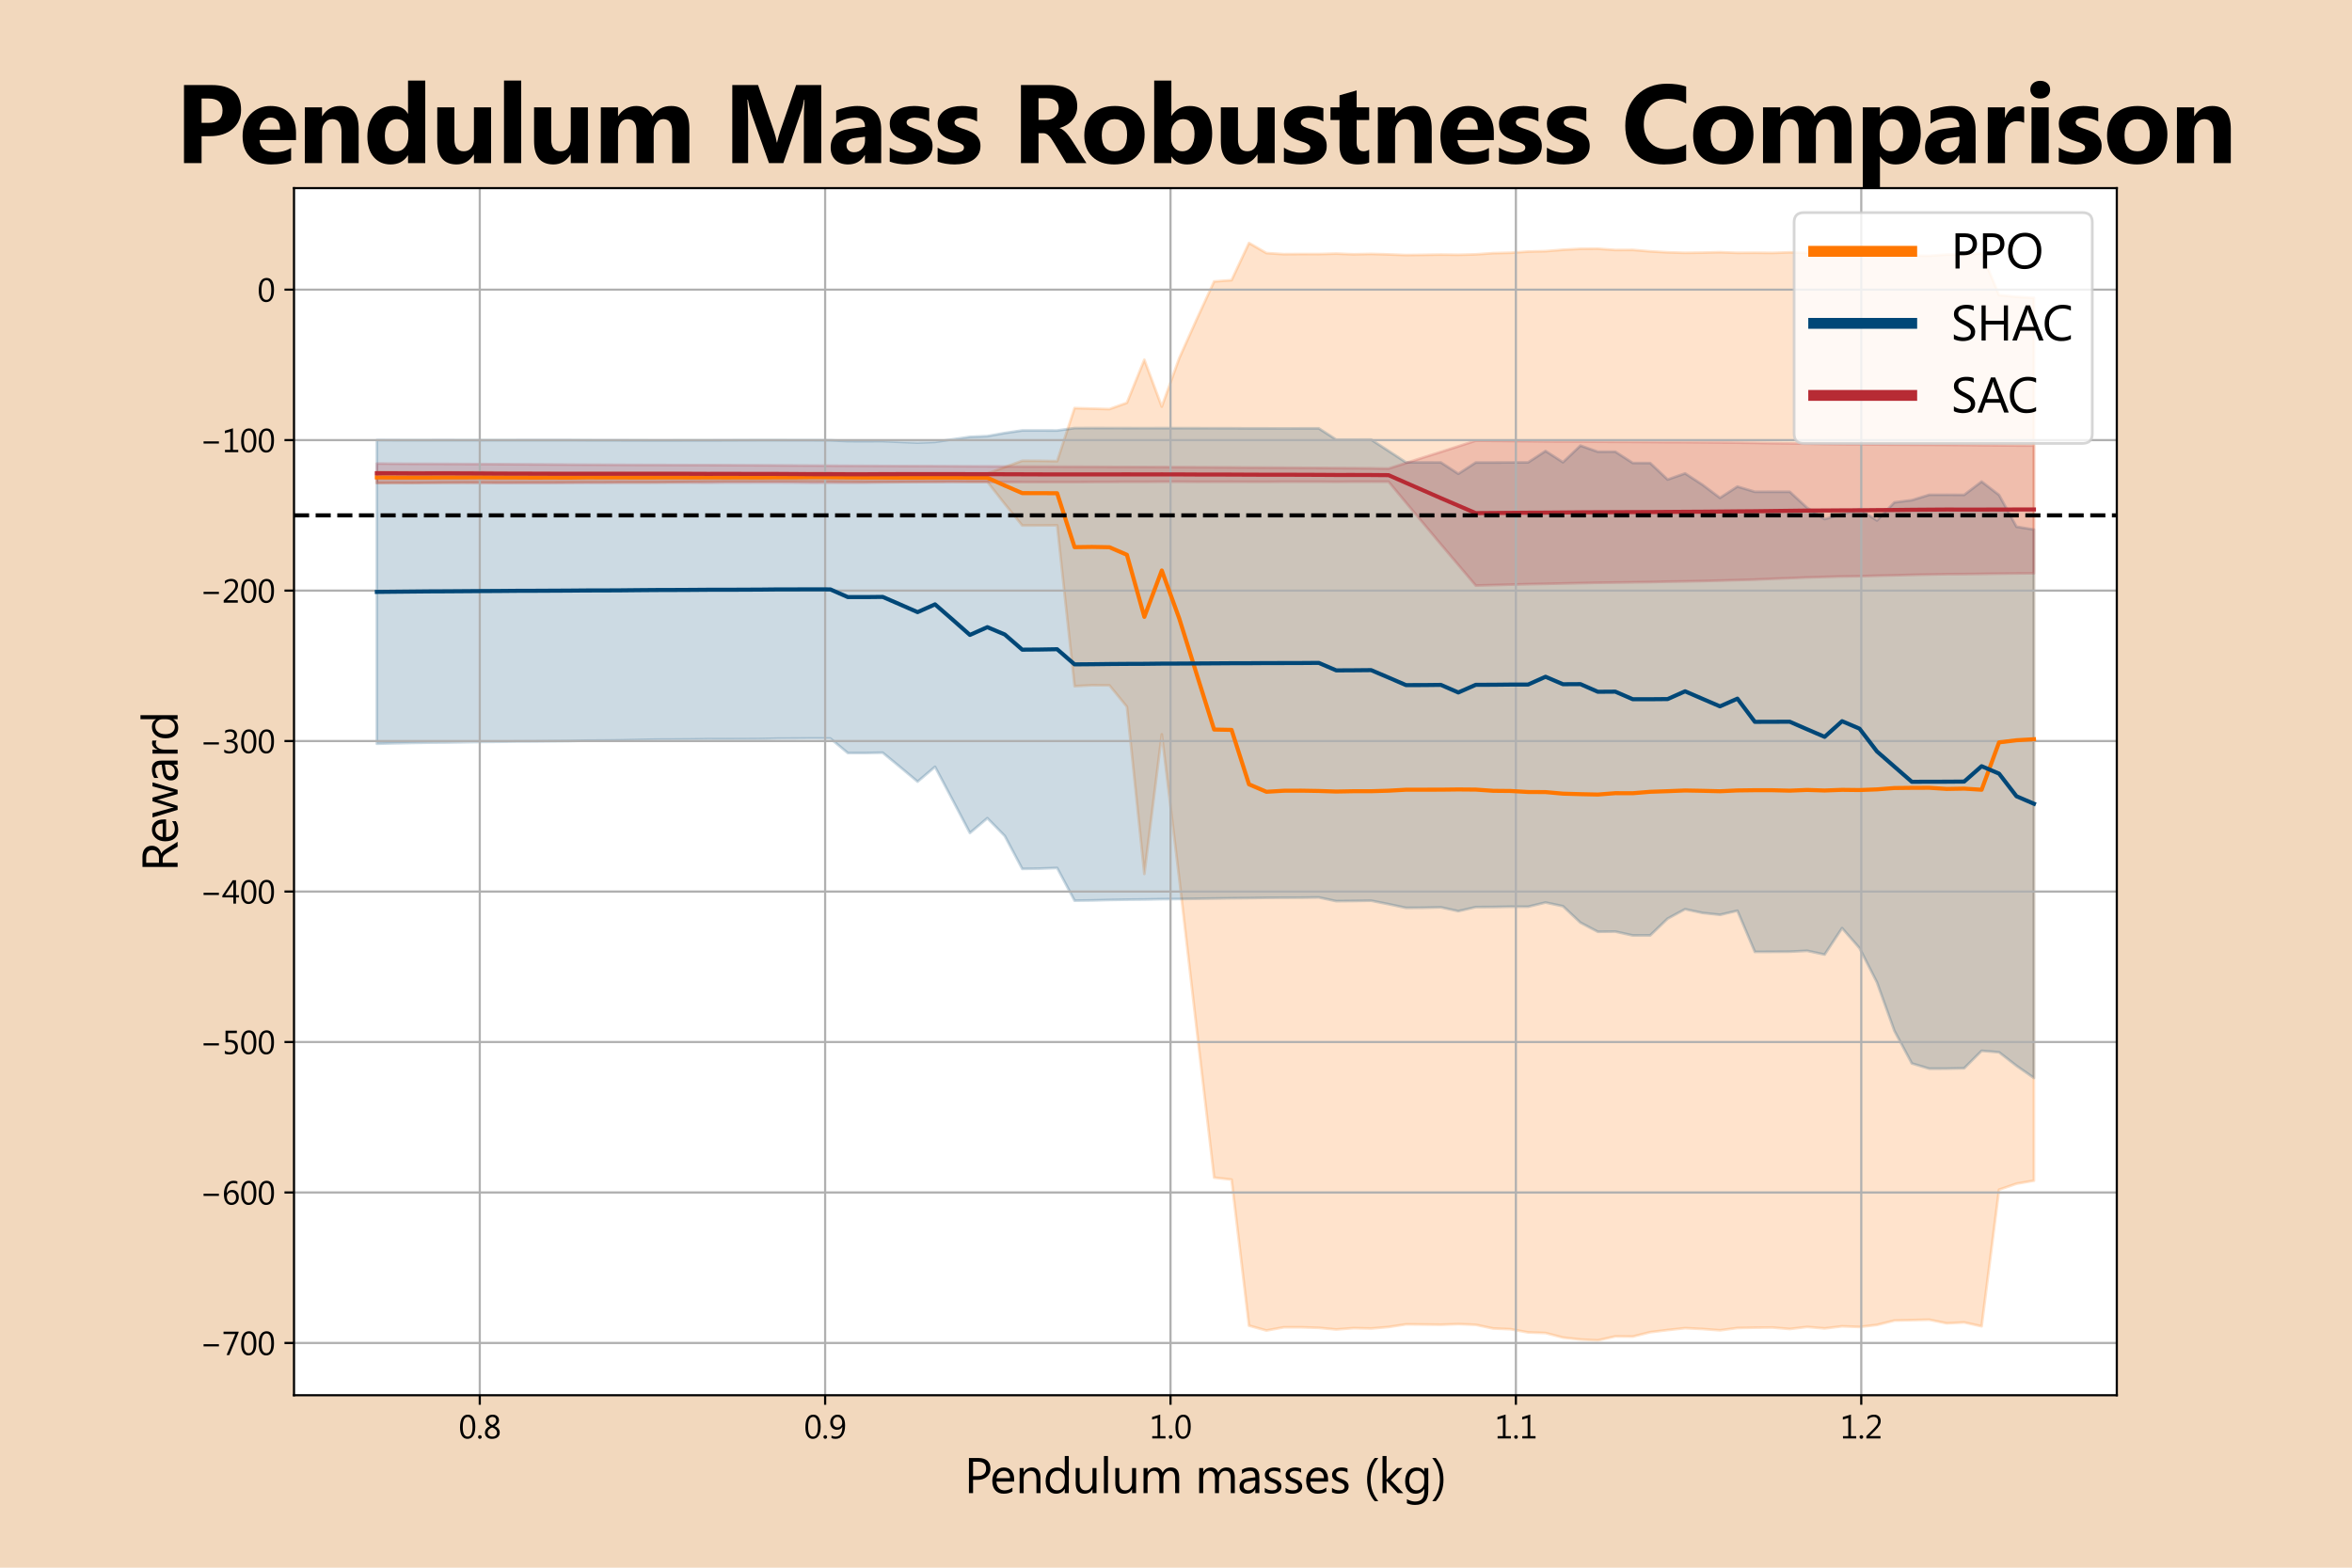 <?xml version="1.0" encoding="utf-8" standalone="no"?>
<!DOCTYPE svg PUBLIC "-//W3C//DTD SVG 1.1//EN"
  "http://www.w3.org/Graphics/SVG/1.1/DTD/svg11.dtd">
<svg xmlns:xlink="http://www.w3.org/1999/xlink" width="864pt" height="576pt" viewBox="0 0 864 576" xmlns="http://www.w3.org/2000/svg" version="1.1">
 <defs>
  <style type="text/css">*{stroke-linejoin: round; stroke-linecap: butt}</style>
 </defs>
 <g id="figure_1">
  <g id="patch_1">
   <path d="M 0 576 
L 864 576 
L 864 0 
L 0 0 
z
" style="fill: #f2d8bd"/>
  </g>
  <g id="axes_1">
   <g id="patch_2">
    <path d="M 108 512.64 
L 777.6 512.64 
L 777.6 69.12 
L 108 69.12 
z
" style="fill: #ffffff"/>
   </g>
   <g id="PolyCollection_1">
    <defs>
     <path id="md540265c59" d="M 138.436 -402.685 
L 138.436 -398.499 
L 144.844 -398.502 
L 151.252 -398.494 
L 157.659 -398.578 
L 164.067 -398.615 
L 170.475 -398.657 
L 176.882 -398.683 
L 183.29 -398.667 
L 189.698 -398.694 
L 196.105 -398.733 
L 202.513 -398.734 
L 208.921 -398.801 
L 215.328 -398.83 
L 221.736 -398.812 
L 228.144 -398.777 
L 234.551 -398.764 
L 240.959 -398.787 
L 247.367 -398.85 
L 253.774 -398.96 
L 260.182 -399.051 
L 266.589 -399.109 
L 272.997 -399.128 
L 279.405 -399.135 
L 285.812 -399.164 
L 292.22 -399.148 
L 298.628 -399.149 
L 305.035 -399.048 
L 311.443 -398.983 
L 317.851 -398.922 
L 324.258 -398.917 
L 330.666 -398.913 
L 337.074 -398.965 
L 343.481 -399.007 
L 349.889 -399.013 
L 356.297 -398.959 
L 362.704 -398.967 
L 369.112 -390.8 
L 375.52 -382.921 
L 381.927 -382.931 
L 388.335 -382.976 
L 394.743 -323.862 
L 401.15 -324.232 
L 407.558 -324.173 
L 413.966 -316.311 
L 420.373 -254.886 
L 426.781 -306.184 
L 433.189 -253.151 
L 439.596 -197.874 
L 446.004 -143.315 
L 452.411 -142.597 
L 458.819 -88.929 
L 465.227 -87.142 
L 471.634 -88.323 
L 478.042 -88.323 
L 484.45 -88.116 
L 490.857 -87.523 
L 497.265 -88.021 
L 503.673 -87.877 
L 510.08 -88.435 
L 516.488 -89.4 
L 522.896 -89.347 
L 529.303 -89.265 
L 535.711 -89.498 
L 542.119 -89.233 
L 548.526 -87.887 
L 554.934 -87.614 
L 561.342 -86.447 
L 567.749 -86.222 
L 574.157 -84.55 
L 580.565 -83.838 
L 586.972 -83.52 
L 593.38 -84.983 
L 599.788 -84.913 
L 606.195 -86.522 
L 612.603 -87.307 
L 619.011 -88.007 
L 625.418 -87.694 
L 631.826 -87.213 
L 638.233 -88.053 
L 644.641 -88.178 
L 651.049 -88.239 
L 657.456 -87.7 
L 663.864 -88.461 
L 670.272 -87.907 
L 676.679 -88.687 
L 683.087 -88.45 
L 689.495 -89.196 
L 695.902 -90.803 
L 702.31 -90.962 
L 708.718 -91.106 
L 715.125 -89.785 
L 721.533 -90.112 
L 727.941 -88.693 
L 734.348 -138.888 
L 740.756 -141.086 
L 747.164 -142.201 
L 747.164 -466.569 
L 747.164 -466.569 
L 740.756 -466.947 
L 734.348 -467.591 
L 727.941 -482.966 
L 721.533 -482.375 
L 715.125 -482.474 
L 708.718 -482.006 
L 702.31 -482.105 
L 695.902 -482.123 
L 689.495 -482.724 
L 683.087 -482.994 
L 676.679 -482.911 
L 670.272 -483.196 
L 663.864 -483.067 
L 657.456 -483.288 
L 651.049 -483.073 
L 644.641 -483.143 
L 638.233 -483.098 
L 631.826 -483.334 
L 625.418 -483.181 
L 619.011 -483.109 
L 612.603 -483.289 
L 606.195 -483.643 
L 599.788 -484.185 
L 593.38 -484.156 
L 586.972 -484.616 
L 580.565 -484.576 
L 574.157 -484.235 
L 567.749 -483.714 
L 561.342 -483.563 
L 554.934 -483.131 
L 548.526 -482.986 
L 542.119 -482.541 
L 535.711 -482.38 
L 529.303 -482.458 
L 522.896 -482.362 
L 516.488 -482.284 
L 510.08 -482.521 
L 503.673 -482.701 
L 497.265 -482.561 
L 490.857 -482.815 
L 484.45 -482.645 
L 478.042 -482.658 
L 471.634 -482.611 
L 465.227 -483.015 
L 458.819 -486.72 
L 452.411 -473.059 
L 446.004 -472.587 
L 439.596 -458.678 
L 433.189 -444.396 
L 426.781 -426.593 
L 420.373 -443.823 
L 413.966 -428.007 
L 407.558 -425.693 
L 401.15 -425.868 
L 394.743 -426.059 
L 388.335 -406.566 
L 381.927 -406.686 
L 375.52 -406.707 
L 369.112 -404.383 
L 362.704 -401.983 
L 356.297 -401.987 
L 349.889 -402.031 
L 343.481 -402.024 
L 337.074 -402.034 
L 330.666 -402.062 
L 324.258 -402.145 
L 317.851 -402.158 
L 311.443 -402.191 
L 305.035 -402.249 
L 298.628 -402.229 
L 292.22 -402.077 
L 285.812 -402.077 
L 279.405 -401.991 
L 272.997 -402.035 
L 266.589 -402.038 
L 260.182 -402.116 
L 253.774 -402.165 
L 247.367 -402.33 
L 240.959 -402.364 
L 234.551 -402.339 
L 228.144 -402.405 
L 221.736 -402.377 
L 215.328 -402.371 
L 208.921 -402.219 
L 202.513 -402.345 
L 196.105 -402.301 
L 189.698 -402.414 
L 183.29 -402.444 
L 176.882 -402.588 
L 170.475 -402.515 
L 164.067 -402.564 
L 157.659 -402.511 
L 151.252 -402.6 
L 144.844 -402.591 
L 138.436 -402.685 
z
" style="stroke: #ff7700; stroke-opacity: 0.2"/>
    </defs>
    <g clip-path="url(#pc666099455)">
     <use xlink:href="#md540265c59" x="0" y="576" style="fill: #ff7700; fill-opacity: 0.2; stroke: #ff7700; stroke-opacity: 0.2"/>
    </g>
   </g>
   <g id="PolyCollection_2">
    <defs>
     <path id="m9bccb53801" d="M 138.436 -414.316 
L 138.436 -302.73 
L 144.844 -302.894 
L 151.252 -303.031 
L 157.659 -303.14 
L 164.067 -303.19 
L 170.475 -303.295 
L 176.882 -303.398 
L 183.29 -303.456 
L 189.698 -303.561 
L 196.105 -303.584 
L 202.513 -303.654 
L 208.921 -303.713 
L 215.328 -303.868 
L 221.736 -303.911 
L 228.144 -303.984 
L 234.551 -304.13 
L 240.959 -304.255 
L 247.367 -304.282 
L 253.774 -304.332 
L 260.182 -304.421 
L 266.589 -304.4 
L 272.997 -304.432 
L 279.405 -304.472 
L 285.812 -304.612 
L 292.22 -304.638 
L 298.628 -304.693 
L 305.035 -304.661 
L 311.443 -299.326 
L 317.851 -299.32 
L 324.258 -299.442 
L 330.666 -294.162 
L 337.074 -288.808 
L 343.481 -294.262 
L 349.889 -282.169 
L 356.297 -269.948 
L 362.704 -275.387 
L 369.112 -268.834 
L 375.52 -256.753 
L 381.927 -256.854 
L 388.335 -257.097 
L 394.743 -245.079 
L 401.15 -245.163 
L 407.558 -245.335 
L 413.966 -245.444 
L 420.373 -245.508 
L 426.781 -245.633 
L 433.189 -245.688 
L 439.596 -245.775 
L 446.004 -245.87 
L 452.411 -245.967 
L 458.819 -246.028 
L 465.227 -246.126 
L 471.634 -246.158 
L 478.042 -246.176 
L 484.45 -246.268 
L 490.857 -244.905 
L 497.265 -244.966 
L 503.673 -245.066 
L 510.08 -243.794 
L 516.488 -242.439 
L 522.896 -242.474 
L 529.303 -242.634 
L 535.711 -241.223 
L 542.119 -242.71 
L 548.526 -242.746 
L 554.934 -242.862 
L 561.342 -242.85 
L 567.749 -244.4 
L 574.157 -243.037 
L 580.565 -237.011 
L 586.972 -233.644 
L 593.38 -233.712 
L 599.788 -232.294 
L 606.195 -232.314 
L 612.603 -238.48 
L 619.011 -241.945 
L 625.418 -240.568 
L 631.826 -239.879 
L 638.233 -241.37 
L 644.641 -226.257 
L 651.049 -226.281 
L 657.456 -226.329 
L 663.864 -226.65 
L 670.272 -225.267 
L 676.679 -234.98 
L 683.087 -227.653 
L 689.495 -215.045 
L 695.902 -197.241 
L 702.31 -185.27 
L 708.718 -183.347 
L 715.125 -183.361 
L 721.533 -183.5 
L 727.941 -189.905 
L 734.348 -189.375 
L 740.756 -184.4 
L 747.164 -179.934 
L 747.164 -381.433 
L 747.164 -381.433 
L 740.756 -382.469 
L 734.348 -394.134 
L 727.941 -399.056 
L 721.533 -394.169 
L 715.125 -394.21 
L 708.718 -394.199 
L 702.31 -392.229 
L 695.902 -391.413 
L 689.495 -384.76 
L 683.087 -388.906 
L 676.679 -387.06 
L 670.272 -385.272 
L 663.864 -389.414 
L 657.456 -395.321 
L 651.049 -395.322 
L 644.641 -395.305 
L 638.233 -397.232 
L 631.826 -393.07 
L 625.418 -397.888 
L 619.011 -402.061 
L 612.603 -399.812 
L 606.195 -405.864 
L 599.788 -405.89 
L 593.38 -410.035 
L 586.972 -410.013 
L 580.565 -412.265 
L 574.157 -406.164 
L 567.749 -410.289 
L 561.342 -406.115 
L 554.934 -406.097 
L 548.526 -406.073 
L 542.119 -406.071 
L 535.711 -401.924 
L 529.303 -406.093 
L 522.896 -406.107 
L 516.488 -406.128 
L 510.08 -410.31 
L 503.673 -414.496 
L 497.265 -414.479 
L 490.857 -414.472 
L 484.45 -418.617 
L 478.042 -418.612 
L 471.634 -418.595 
L 465.227 -418.611 
L 458.819 -418.613 
L 452.411 -418.657 
L 446.004 -418.665 
L 439.596 -418.682 
L 433.189 -418.697 
L 426.781 -418.71 
L 420.373 -418.689 
L 413.966 -418.706 
L 407.558 -418.721 
L 401.15 -418.735 
L 394.743 -418.713 
L 388.335 -417.822 
L 381.927 -417.842 
L 375.52 -417.844 
L 369.112 -416.902 
L 362.704 -415.756 
L 356.297 -415.48 
L 349.889 -414.565 
L 343.481 -413.634 
L 337.074 -413.375 
L 330.666 -413.646 
L 324.258 -413.927 
L 317.851 -413.909 
L 311.443 -413.922 
L 305.035 -414.222 
L 298.628 -414.241 
L 292.22 -414.245 
L 285.812 -414.266 
L 279.405 -414.267 
L 272.997 -414.249 
L 266.589 -414.222 
L 260.182 -414.204 
L 253.774 -414.201 
L 247.367 -414.186 
L 240.959 -414.176 
L 234.551 -414.198 
L 228.144 -414.217 
L 221.736 -414.218 
L 215.328 -414.239 
L 208.921 -414.286 
L 202.513 -414.28 
L 196.105 -414.286 
L 189.698 -414.278 
L 183.29 -414.27 
L 176.882 -414.262 
L 170.475 -414.268 
L 164.067 -414.286 
L 157.659 -414.277 
L 151.252 -414.266 
L 144.844 -414.283 
L 138.436 -414.316 
z
" style="stroke: #004777; stroke-opacity: 0.2"/>
    </defs>
    <g clip-path="url(#pc666099455)">
     <use xlink:href="#m9bccb53801" x="0" y="576" style="fill: #004777; fill-opacity: 0.2; stroke: #004777; stroke-opacity: 0.2"/>
    </g>
   </g>
   <g id="PolyCollection_3">
    <defs>
     <path id="m80c1ef08ae" d="M 138.436 -405.682 
L 138.436 -398.508 
L 144.844 -398.567 
L 151.252 -398.532 
L 157.659 -398.569 
L 164.067 -398.606 
L 170.475 -398.623 
L 176.882 -398.572 
L 183.29 -398.511 
L 189.698 -398.519 
L 196.105 -398.521 
L 202.513 -398.514 
L 208.921 -398.539 
L 215.328 -398.578 
L 221.736 -398.586 
L 228.144 -398.65 
L 234.551 -398.658 
L 240.959 -398.661 
L 247.367 -398.71 
L 253.774 -398.691 
L 260.182 -398.647 
L 266.589 -398.716 
L 272.997 -398.698 
L 279.405 -398.729 
L 285.812 -398.721 
L 292.22 -398.685 
L 298.628 -398.604 
L 305.035 -398.652 
L 311.443 -398.628 
L 317.851 -398.651 
L 324.258 -398.756 
L 330.666 -398.827 
L 337.074 -398.85 
L 343.481 -398.865 
L 349.889 -398.923 
L 356.297 -398.899 
L 362.704 -398.901 
L 369.112 -398.879 
L 375.52 -398.864 
L 381.927 -398.828 
L 388.335 -398.841 
L 394.743 -398.848 
L 401.15 -398.892 
L 407.558 -398.918 
L 413.966 -398.963 
L 420.373 -398.954 
L 426.781 -399 
L 433.189 -399.005 
L 439.596 -398.962 
L 446.004 -398.974 
L 452.411 -398.981 
L 458.819 -398.962 
L 465.227 -398.95 
L 471.634 -399.002 
L 478.042 -398.994 
L 484.45 -398.995 
L 490.857 -398.956 
L 497.265 -399.005 
L 503.673 -399.011 
L 510.08 -399.008 
L 516.488 -391.317 
L 522.896 -383.654 
L 529.303 -375.997 
L 535.711 -368.43 
L 542.119 -360.853 
L 548.526 -361.015 
L 554.934 -361.191 
L 561.342 -361.355 
L 567.749 -361.48 
L 574.157 -361.617 
L 580.565 -361.745 
L 586.972 -361.881 
L 593.38 -361.961 
L 599.788 -362.049 
L 606.195 -362.133 
L 612.603 -362.281 
L 619.011 -362.381 
L 625.418 -362.505 
L 631.826 -362.675 
L 638.233 -362.854 
L 644.641 -363.042 
L 651.049 -363.329 
L 657.456 -363.575 
L 663.864 -363.832 
L 670.272 -364.023 
L 676.679 -364.192 
L 683.087 -364.278 
L 689.495 -364.461 
L 695.902 -364.606 
L 702.31 -364.778 
L 708.718 -364.901 
L 715.125 -365.027 
L 721.533 -365.06 
L 727.941 -365.135 
L 734.348 -365.224 
L 740.756 -365.296 
L 747.164 -365.352 
L 747.164 -412.276 
L 747.164 -412.276 
L 740.756 -412.305 
L 734.348 -412.356 
L 727.941 -412.404 
L 721.533 -412.474 
L 715.125 -412.534 
L 708.718 -412.572 
L 702.31 -412.601 
L 695.902 -412.633 
L 689.495 -412.68 
L 683.087 -412.739 
L 676.679 -412.773 
L 670.272 -412.851 
L 663.864 -412.978 
L 657.456 -413.068 
L 651.049 -413.151 
L 644.641 -413.272 
L 638.233 -413.364 
L 631.826 -413.418 
L 625.418 -413.475 
L 619.011 -413.532 
L 612.603 -413.54 
L 606.195 -413.598 
L 599.788 -413.639 
L 593.38 -413.67 
L 586.972 -413.707 
L 580.565 -413.773 
L 574.157 -413.784 
L 567.749 -413.819 
L 561.342 -413.893 
L 554.934 -413.952 
L 548.526 -414.025 
L 542.119 -414.097 
L 535.711 -412.006 
L 529.303 -409.953 
L 522.896 -407.924 
L 516.488 -405.872 
L 510.08 -403.833 
L 503.673 -403.936 
L 497.265 -403.984 
L 490.857 -404.026 
L 484.45 -404.073 
L 478.042 -404.119 
L 471.634 -404.164 
L 465.227 -404.2 
L 458.819 -404.235 
L 452.411 -404.28 
L 446.004 -404.31 
L 439.596 -404.346 
L 433.189 -404.373 
L 426.781 -404.404 
L 420.373 -404.419 
L 413.966 -404.445 
L 407.558 -404.466 
L 401.15 -404.5 
L 394.743 -404.518 
L 388.335 -404.551 
L 381.927 -404.575 
L 375.52 -404.587 
L 369.112 -404.614 
L 362.704 -404.655 
L 356.297 -404.672 
L 349.889 -404.704 
L 343.481 -404.737 
L 337.074 -404.757 
L 330.666 -404.767 
L 324.258 -404.803 
L 317.851 -404.829 
L 311.443 -404.856 
L 305.035 -404.895 
L 298.628 -404.94 
L 292.22 -404.966 
L 285.812 -405.005 
L 279.405 -405.038 
L 272.997 -405.066 
L 266.589 -405.096 
L 260.182 -405.119 
L 253.774 -405.128 
L 247.367 -405.145 
L 240.959 -405.168 
L 234.551 -405.181 
L 228.144 -405.207 
L 221.736 -405.242 
L 215.328 -405.271 
L 208.921 -405.304 
L 202.513 -405.344 
L 196.105 -405.383 
L 189.698 -405.416 
L 183.29 -405.46 
L 176.882 -405.485 
L 170.475 -405.509 
L 164.067 -405.551 
L 157.659 -405.574 
L 151.252 -405.592 
L 144.844 -405.633 
L 138.436 -405.682 
z
" style="stroke: #b72b34; stroke-opacity: 0.2"/>
    </defs>
    <g clip-path="url(#pc666099455)">
     <use xlink:href="#m80c1ef08ae" x="0" y="576" style="fill: #b72b34; fill-opacity: 0.2; stroke: #b72b34; stroke-opacity: 0.2"/>
    </g>
   </g>
   <g id="matplotlib.axis_1">
    <g id="xtick_1">
     <g id="line2d_1">
      <path d="M 176.242 512.64 
L 176.242 69.12 
" clip-path="url(#pc666099455)" style="fill: none; stroke: #b0b0b0; stroke-width: 0.8; stroke-linecap: square"/>
     </g>
     <g id="line2d_2">
      <defs>
       <path id="mb8fc2a4c58" d="M 0 0 
L 0 3.5 
" style="stroke: #000000; stroke-width: 0.8"/>
      </defs>
      <g>
       <use xlink:href="#mb8fc2a4c58" x="176.242" y="512.64" style="stroke: #000000; stroke-width: 0.8"/>
      </g>
     </g>
     <g id="text_1">
      <!-- 0.8 -->
      <g transform="translate(168.472 528.524) scale(0.12 -0.12)">
       <defs>
        <path id="SegoeUIThis-30" d="M 1681 -75 
Q 1016 -75 642 497 
Q 269 1069 269 2150 
Q 269 3338 658 3947 
Q 1047 4556 1781 4556 
Q 3188 4556 3188 2259 
Q 3188 1122 2791 523 
Q 2394 -75 1681 -75 
z
M 1753 4122 
Q 794 4122 794 2175 
Q 794 356 1734 356 
Q 2663 356 2663 2206 
Q 2663 4122 1753 4122 
z
" transform="scale(0.016)"/>
        <path id="SegoeUIThis-2e" d="M 697 -69 
Q 553 -69 451 34 
Q 350 138 350 281 
Q 350 425 451 529 
Q 553 634 697 634 
Q 844 634 947 529 
Q 1050 425 1050 281 
Q 1050 138 947 34 
Q 844 -69 697 -69 
z
" transform="scale(0.016)"/>
        <path id="SegoeUIThis-38" d="M 1281 2350 
L 1281 2363 
Q 475 2738 475 3450 
Q 475 3934 844 4245 
Q 1213 4556 1794 4556 
Q 2319 4556 2656 4265 
Q 2994 3975 2994 3519 
Q 2994 2775 2163 2363 
L 2163 2350 
Q 3144 2000 3144 1138 
Q 3144 581 2744 253 
Q 2344 -75 1631 -75 
Q 1056 -75 684 250 
Q 313 575 313 1094 
Q 313 1956 1281 2350 
z
M 2469 3456 
Q 2469 3766 2275 3944 
Q 2081 4122 1747 4122 
Q 1434 4122 1217 3936 
Q 1000 3750 1000 3463 
Q 1000 2878 1728 2581 
Q 2469 2888 2469 3456 
z
M 1694 2106 
Q 838 1766 838 1119 
Q 838 784 1086 570 
Q 1334 356 1741 356 
Q 2128 356 2373 567 
Q 2619 778 2619 1100 
Q 2619 1775 1694 2106 
z
" transform="scale(0.016)"/>
       </defs>
       <use xlink:href="#SegoeUIThis-30"/>
       <use xlink:href="#SegoeUIThis-2e" x="53.906"/>
       <use xlink:href="#SegoeUIThis-38" x="75.586"/>
      </g>
     </g>
    </g>
    <g id="xtick_2">
     <g id="line2d_3">
      <path d="M 303.113 512.64 
L 303.113 69.12 
" clip-path="url(#pc666099455)" style="fill: none; stroke: #b0b0b0; stroke-width: 0.8; stroke-linecap: square"/>
     </g>
     <g id="line2d_4">
      <g>
       <use xlink:href="#mb8fc2a4c58" x="303.113" y="512.64" style="stroke: #000000; stroke-width: 0.8"/>
      </g>
     </g>
     <g id="text_2">
      <!-- 0.9 -->
      <g transform="translate(295.343 528.524) scale(0.12 -0.12)">
       <defs>
        <path id="SegoeUIThis-39" d="M 538 75 
L 538 569 
Q 913 356 1331 356 
Q 1941 356 2280 847 
Q 2619 1338 2619 2241 
Q 2613 2238 2606 2241 
Q 2319 1663 1606 1663 
Q 1031 1663 662 2053 
Q 294 2444 294 3059 
Q 294 3716 698 4136 
Q 1103 4556 1734 4556 
Q 2397 4556 2767 4032 
Q 3138 3509 3138 2509 
Q 3138 1269 2656 597 
Q 2175 -75 1319 -75 
Q 869 -75 538 75 
z
M 1688 4122 
Q 1316 4122 1067 3842 
Q 819 3563 819 3131 
Q 819 2659 1062 2389 
Q 1306 2119 1722 2119 
Q 2084 2119 2336 2366 
Q 2588 2613 2588 2969 
Q 2588 3478 2338 3800 
Q 2088 4122 1688 4122 
z
" transform="scale(0.016)"/>
       </defs>
       <use xlink:href="#SegoeUIThis-30"/>
       <use xlink:href="#SegoeUIThis-2e" x="53.906"/>
       <use xlink:href="#SegoeUIThis-39" x="75.586"/>
      </g>
     </g>
    </g>
    <g id="xtick_3">
     <g id="line2d_5">
      <path d="M 429.985 512.64 
L 429.985 69.12 
" clip-path="url(#pc666099455)" style="fill: none; stroke: #b0b0b0; stroke-width: 0.8; stroke-linecap: square"/>
     </g>
     <g id="line2d_6">
      <g>
       <use xlink:href="#mb8fc2a4c58" x="429.985" y="512.64" style="stroke: #000000; stroke-width: 0.8"/>
      </g>
     </g>
     <g id="text_3">
      <!-- 1.0 -->
      <g transform="translate(422.215 528.524) scale(0.12 -0.12)">
       <defs>
        <path id="SegoeUIThis-31" d="M 3084 0 
L 550 0 
L 550 450 
L 1563 450 
L 1563 3931 
L 525 3622 
L 525 4109 
L 2075 4581 
L 2075 450 
L 3084 450 
L 3084 0 
z
" transform="scale(0.016)"/>
       </defs>
       <use xlink:href="#SegoeUIThis-31"/>
       <use xlink:href="#SegoeUIThis-2e" x="53.906"/>
       <use xlink:href="#SegoeUIThis-30" x="75.586"/>
      </g>
     </g>
    </g>
    <g id="xtick_4">
     <g id="line2d_7">
      <path d="M 556.856 512.64 
L 556.856 69.12 
" clip-path="url(#pc666099455)" style="fill: none; stroke: #b0b0b0; stroke-width: 0.8; stroke-linecap: square"/>
     </g>
     <g id="line2d_8">
      <g>
       <use xlink:href="#mb8fc2a4c58" x="556.856" y="512.64" style="stroke: #000000; stroke-width: 0.8"/>
      </g>
     </g>
     <g id="text_4">
      <!-- 1.1 -->
      <g transform="translate(549.086 528.524) scale(0.12 -0.12)">
       <use xlink:href="#SegoeUIThis-31"/>
       <use xlink:href="#SegoeUIThis-2e" x="53.906"/>
       <use xlink:href="#SegoeUIThis-31" x="75.586"/>
      </g>
     </g>
    </g>
    <g id="xtick_5">
     <g id="line2d_9">
      <path d="M 683.728 512.64 
L 683.728 69.12 
" clip-path="url(#pc666099455)" style="fill: none; stroke: #b0b0b0; stroke-width: 0.8; stroke-linecap: square"/>
     </g>
     <g id="line2d_10">
      <g>
       <use xlink:href="#mb8fc2a4c58" x="683.728" y="512.64" style="stroke: #000000; stroke-width: 0.8"/>
      </g>
     </g>
     <g id="text_5">
      <!-- 1.2 -->
      <g transform="translate(675.958 528.524) scale(0.12 -0.12)">
       <defs>
        <path id="SegoeUIThis-32" d="M 3000 0 
L 300 0 
L 300 456 
L 1606 1766 
Q 2106 2266 2320 2598 
Q 2534 2931 2534 3309 
Q 2534 3697 2312 3909 
Q 2091 4122 1681 4122 
Q 1081 4122 531 3609 
L 531 4147 
Q 1056 4556 1753 4556 
Q 2353 4556 2697 4231 
Q 3041 3906 3041 3359 
Q 3041 2928 2803 2517 
Q 2566 2106 1950 1497 
L 916 475 
L 916 463 
L 3000 463 
L 3000 0 
z
" transform="scale(0.016)"/>
       </defs>
       <use xlink:href="#SegoeUIThis-31"/>
       <use xlink:href="#SegoeUIThis-2e" x="53.906"/>
       <use xlink:href="#SegoeUIThis-32" x="75.586"/>
      </g>
     </g>
    </g>
    <g id="text_6">
     <!-- Pendulum masses (kg) -->
     <g transform="translate(354.247 548.609) scale(0.18 -0.18)">
      <defs>
       <path id="SegoeUIThis-50" d="M 1113 1694 
L 1113 0 
L 588 0 
L 588 4481 
L 1819 4481 
Q 2538 4481 2933 4131 
Q 3328 3781 3328 3144 
Q 3328 2506 2889 2100 
Q 2450 1694 1703 1694 
L 1113 1694 
z
M 1113 4006 
L 1113 2169 
L 1663 2169 
Q 2206 2169 2492 2417 
Q 2778 2666 2778 3119 
Q 2778 4006 1728 4006 
L 1113 4006 
z
" transform="scale(0.016)"/>
       <path id="SegoeUIThis-65" d="M 3091 1472 
L 831 1472 
Q 844 938 1119 647 
Q 1394 356 1875 356 
Q 2416 356 2869 713 
L 2869 231 
Q 2447 -75 1753 -75 
Q 1075 -75 687 361 
Q 300 797 300 1588 
Q 300 2334 723 2804 
Q 1147 3275 1775 3275 
Q 2403 3275 2747 2869 
Q 3091 2463 3091 1741 
L 3091 1472 
z
M 2566 1906 
Q 2563 2350 2352 2597 
Q 2141 2844 1766 2844 
Q 1403 2844 1150 2584 
Q 897 2325 838 1906 
L 2566 1906 
z
" transform="scale(0.016)"/>
       <path id="SegoeUIThis-6e" d="M 3175 0 
L 2663 0 
L 2663 1825 
Q 2663 2844 1919 2844 
Q 1534 2844 1282 2555 
Q 1031 2266 1031 1825 
L 1031 0 
L 519 0 
L 519 3200 
L 1031 3200 
L 1031 2669 
L 1044 2669 
Q 1406 3275 2094 3275 
Q 2619 3275 2897 2936 
Q 3175 2597 3175 1956 
L 3175 0 
z
" transform="scale(0.016)"/>
       <path id="SegoeUIThis-64" d="M 3250 0 
L 2738 0 
L 2738 544 
L 2725 544 
Q 2369 -75 1625 -75 
Q 1022 -75 661 354 
Q 300 784 300 1525 
Q 300 2319 700 2797 
Q 1100 3275 1766 3275 
Q 2425 3275 2725 2756 
L 2738 2756 
L 2738 4738 
L 3250 4738 
L 3250 0 
z
M 2738 1447 
L 2738 1919 
Q 2738 2306 2481 2575 
Q 2225 2844 1831 2844 
Q 1363 2844 1094 2500 
Q 825 2156 825 1550 
Q 825 997 1083 676 
Q 1341 356 1775 356 
Q 2203 356 2470 665 
Q 2738 975 2738 1447 
z
" transform="scale(0.016)"/>
       <path id="SegoeUIThis-75" d="M 3106 0 
L 2594 0 
L 2594 506 
L 2581 506 
Q 2263 -75 1594 -75 
Q 450 -75 450 1288 
L 450 3200 
L 959 3200 
L 959 1369 
Q 959 356 1734 356 
Q 2109 356 2351 632 
Q 2594 909 2594 1356 
L 2594 3200 
L 3106 3200 
L 3106 0 
z
" transform="scale(0.016)"/>
       <path id="SegoeUIThis-6c" d="M 1031 0 
L 519 0 
L 519 4738 
L 1031 4738 
L 1031 0 
z
" transform="scale(0.016)"/>
       <path id="SegoeUIThis-6d" d="M 5063 0 
L 4550 0 
L 4550 1838 
Q 4550 2369 4386 2606 
Q 4222 2844 3834 2844 
Q 3506 2844 3276 2544 
Q 3047 2244 3047 1825 
L 3047 0 
L 2534 0 
L 2534 1900 
Q 2534 2844 1806 2844 
Q 1469 2844 1250 2561 
Q 1031 2278 1031 1825 
L 1031 0 
L 519 0 
L 519 3200 
L 1031 3200 
L 1031 2694 
L 1044 2694 
Q 1384 3275 2038 3275 
Q 2366 3275 2609 3092 
Q 2853 2909 2944 2613 
Q 3300 3275 4006 3275 
Q 5063 3275 5063 1972 
L 5063 0 
z
" transform="scale(0.016)"/>
       <path id="SegoeUIThis-20" transform="scale(0.016)"/>
       <path id="SegoeUIThis-61" d="M 2809 0 
L 2297 0 
L 2297 500 
L 2284 500 
Q 1950 -75 1300 -75 
Q 822 -75 551 178 
Q 281 431 281 850 
Q 281 1747 1338 1894 
L 2297 2028 
Q 2297 2844 1638 2844 
Q 1059 2844 594 2450 
L 594 2975 
Q 1066 3275 1681 3275 
Q 2809 3275 2809 2081 
L 2809 0 
z
M 2297 1619 
L 1525 1513 
Q 1169 1463 987 1336 
Q 806 1209 806 888 
Q 806 653 973 504 
Q 1141 356 1419 356 
Q 1800 356 2048 623 
Q 2297 891 2297 1300 
L 2297 1619 
z
" transform="scale(0.016)"/>
       <path id="SegoeUIThis-73" d="M 325 116 
L 325 666 
Q 744 356 1247 356 
Q 1922 356 1922 806 
Q 1922 934 1864 1023 
Q 1806 1113 1707 1181 
Q 1609 1250 1476 1304 
Q 1344 1359 1191 1419 
Q 978 1503 817 1589 
Q 656 1675 548 1783 
Q 441 1891 386 2028 
Q 331 2166 331 2350 
Q 331 2575 434 2748 
Q 538 2922 709 3039 
Q 881 3156 1101 3215 
Q 1322 3275 1556 3275 
Q 1972 3275 2300 3131 
L 2300 2613 
Q 1947 2844 1488 2844 
Q 1344 2844 1228 2811 
Q 1113 2778 1030 2718 
Q 947 2659 901 2576 
Q 856 2494 856 2394 
Q 856 2269 901 2184 
Q 947 2100 1034 2034 
Q 1122 1969 1247 1916 
Q 1372 1863 1531 1800 
Q 1744 1719 1912 1633 
Q 2081 1547 2200 1439 
Q 2319 1331 2383 1190 
Q 2447 1050 2447 856 
Q 2447 619 2342 444 
Q 2238 269 2063 153 
Q 1888 38 1659 -18 
Q 1431 -75 1181 -75 
Q 688 -75 325 116 
z
" transform="scale(0.016)"/>
       <path id="SegoeUIThis-28" d="M 1863 -1019 
L 1406 -1019 
Q 438 88 438 1709 
Q 438 3338 1406 4481 
L 1869 4481 
Q 888 3294 888 1716 
Q 888 150 1863 -1019 
z
" transform="scale(0.016)"/>
       <path id="SegoeUIThis-6b" d="M 3175 0 
L 2456 0 
L 1044 1538 
L 1031 1538 
L 1031 0 
L 519 0 
L 519 4738 
L 1031 4738 
L 1031 1734 
L 1044 1734 
L 2388 3200 
L 3059 3200 
L 1575 1656 
L 3175 0 
z
" transform="scale(0.016)"/>
       <path id="SegoeUIThis-67" d="M 3250 256 
Q 3250 -1506 1563 -1506 
Q 969 -1506 525 -1281 
L 525 -769 
Q 1066 -1069 1556 -1069 
Q 2738 -1069 2738 188 
L 2738 538 
L 2725 538 
Q 2359 -75 1625 -75 
Q 1028 -75 664 351 
Q 300 778 300 1497 
Q 300 2313 692 2794 
Q 1084 3275 1766 3275 
Q 2413 3275 2725 2756 
L 2738 2756 
L 2738 3200 
L 3250 3200 
L 3250 256 
z
M 2738 1447 
L 2738 1919 
Q 2738 2300 2480 2572 
Q 2222 2844 1838 2844 
Q 1363 2844 1094 2498 
Q 825 2153 825 1531 
Q 825 997 1083 676 
Q 1341 356 1766 356 
Q 2197 356 2467 662 
Q 2738 969 2738 1447 
z
" transform="scale(0.016)"/>
       <path id="SegoeUIThis-29" d="M 531 -1019 
L 75 -1019 
Q 1050 150 1050 1716 
Q 1050 3294 69 4481 
L 531 4481 
Q 1506 3338 1506 1709 
Q 1506 88 531 -1019 
z
" transform="scale(0.016)"/>
      </defs>
      <use xlink:href="#SegoeUIThis-50"/>
      <use xlink:href="#SegoeUIThis-65" x="52.256"/>
      <use xlink:href="#SegoeUIThis-6e" x="104.551"/>
      <use xlink:href="#SegoeUIThis-64" x="161.143"/>
      <use xlink:href="#SegoeUIThis-75" x="220.029"/>
      <use xlink:href="#SegoeUIThis-6c" x="276.621"/>
      <use xlink:href="#SegoeUIThis-75" x="300.84"/>
      <use xlink:href="#SegoeUIThis-6d" x="357.432"/>
      <use xlink:href="#SegoeUIThis-20" x="443.564"/>
      <use xlink:href="#SegoeUIThis-6d" x="470.957"/>
      <use xlink:href="#SegoeUIThis-61" x="557.09"/>
      <use xlink:href="#SegoeUIThis-73" x="607.969"/>
      <use xlink:href="#SegoeUIThis-73" x="650.4"/>
      <use xlink:href="#SegoeUIThis-65" x="692.832"/>
      <use xlink:href="#SegoeUIThis-73" x="745.127"/>
      <use xlink:href="#SegoeUIThis-20" x="787.559"/>
      <use xlink:href="#SegoeUIThis-28" x="814.951"/>
      <use xlink:href="#SegoeUIThis-6b" x="845.127"/>
      <use xlink:href="#SegoeUIThis-67" x="894.834"/>
      <use xlink:href="#SegoeUIThis-29" x="953.721"/>
     </g>
    </g>
   </g>
   <g id="matplotlib.axis_2">
    <g id="ytick_1">
     <g id="line2d_11">
      <path d="M 108 493.429 
L 777.6 493.429 
" clip-path="url(#pc666099455)" style="fill: none; stroke: #b0b0b0; stroke-width: 0.8; stroke-linecap: square"/>
     </g>
     <g id="line2d_12">
      <defs>
       <path id="mb09e7c680b" d="M 0 0 
L -3.5 0 
" style="stroke: #000000; stroke-width: 0.8"/>
      </defs>
      <g>
       <use xlink:href="#mb09e7c680b" x="108" y="493.429" style="stroke: #000000; stroke-width: 0.8"/>
      </g>
     </g>
     <g id="text_7">
      <!-- −700 -->
      <g transform="translate(73.385 497.871) scale(0.12 -0.12)">
       <defs>
        <path id="SegoeUIThis-2212" d="M 3663 1656 
L 725 1656 
L 725 2075 
L 3663 2075 
L 3663 1656 
z
" transform="scale(0.016)"/>
        <path id="SegoeUIThis-37" d="M 3156 4319 
L 1381 0 
L 850 0 
L 2528 4019 
L 269 4019 
L 269 4481 
L 3156 4481 
L 3156 4319 
z
" transform="scale(0.016)"/>
       </defs>
       <use xlink:href="#SegoeUIThis-2212"/>
       <use xlink:href="#SegoeUIThis-37" x="68.408"/>
       <use xlink:href="#SegoeUIThis-30" x="122.314"/>
       <use xlink:href="#SegoeUIThis-30" x="176.221"/>
      </g>
     </g>
    </g>
    <g id="ytick_2">
     <g id="line2d_13">
      <path d="M 108 438.142 
L 777.6 438.142 
" clip-path="url(#pc666099455)" style="fill: none; stroke: #b0b0b0; stroke-width: 0.8; stroke-linecap: square"/>
     </g>
     <g id="line2d_14">
      <g>
       <use xlink:href="#mb09e7c680b" x="108" y="438.142" style="stroke: #000000; stroke-width: 0.8"/>
      </g>
     </g>
     <g id="text_8">
      <!-- −600 -->
      <g transform="translate(73.385 442.584) scale(0.12 -0.12)">
       <defs>
        <path id="SegoeUIThis-36" d="M 2919 4428 
L 2919 3944 
Q 2572 4122 2188 4122 
Q 1591 4122 1233 3590 
Q 875 3059 875 2169 
L 888 2169 
Q 1200 2803 1913 2803 
Q 2500 2803 2847 2426 
Q 3194 2050 3194 1419 
Q 3194 759 2797 342 
Q 2400 -75 1788 -75 
Q 1113 -75 728 462 
Q 344 1000 344 1972 
Q 344 3150 847 3853 
Q 1350 4556 2175 4556 
Q 2644 4556 2919 4428 
z
M 1800 2369 
Q 1403 2369 1156 2100 
Q 909 1831 909 1466 
Q 909 1006 1154 681 
Q 1400 356 1806 356 
Q 2194 356 2431 639 
Q 2669 922 2669 1356 
Q 2669 1831 2441 2100 
Q 2213 2369 1800 2369 
z
" transform="scale(0.016)"/>
       </defs>
       <use xlink:href="#SegoeUIThis-2212"/>
       <use xlink:href="#SegoeUIThis-36" x="68.408"/>
       <use xlink:href="#SegoeUIThis-30" x="122.314"/>
       <use xlink:href="#SegoeUIThis-30" x="176.221"/>
      </g>
     </g>
    </g>
    <g id="ytick_3">
     <g id="line2d_15">
      <path d="M 108 382.855 
L 777.6 382.855 
" clip-path="url(#pc666099455)" style="fill: none; stroke: #b0b0b0; stroke-width: 0.8; stroke-linecap: square"/>
     </g>
     <g id="line2d_16">
      <g>
       <use xlink:href="#mb09e7c680b" x="108" y="382.855" style="stroke: #000000; stroke-width: 0.8"/>
      </g>
     </g>
     <g id="text_9">
      <!-- −500 -->
      <g transform="translate(73.385 387.297) scale(0.12 -0.12)">
       <defs>
        <path id="SegoeUIThis-35" d="M 513 109 
L 513 653 
Q 972 356 1447 356 
Q 1922 356 2212 625 
Q 2503 894 2503 1338 
Q 2503 1778 2206 2025 
Q 1909 2272 1356 2272 
Q 1169 2272 653 2234 
L 653 4481 
L 2822 4481 
L 2822 4019 
L 1138 4019 
L 1138 2706 
Q 1344 2719 1519 2719 
Q 2238 2719 2631 2358 
Q 3025 1997 3025 1369 
Q 3025 719 2601 322 
Q 2178 -75 1441 -75 
Q 819 -75 513 109 
z
" transform="scale(0.016)"/>
       </defs>
       <use xlink:href="#SegoeUIThis-2212"/>
       <use xlink:href="#SegoeUIThis-35" x="68.408"/>
       <use xlink:href="#SegoeUIThis-30" x="122.314"/>
       <use xlink:href="#SegoeUIThis-30" x="176.221"/>
      </g>
     </g>
    </g>
    <g id="ytick_4">
     <g id="line2d_17">
      <path d="M 108 327.569 
L 777.6 327.569 
" clip-path="url(#pc666099455)" style="fill: none; stroke: #b0b0b0; stroke-width: 0.8; stroke-linecap: square"/>
     </g>
     <g id="line2d_18">
      <g>
       <use xlink:href="#mb09e7c680b" x="108" y="327.569" style="stroke: #000000; stroke-width: 0.8"/>
      </g>
     </g>
     <g id="text_10">
      <!-- −400 -->
      <g transform="translate(73.385 332.011) scale(0.12 -0.12)">
       <defs>
        <path id="SegoeUIThis-34" d="M 3231 1191 
L 2656 1191 
L 2656 0 
L 2150 0 
L 2150 1191 
L 44 1191 
L 44 1525 
L 2038 4481 
L 2656 4481 
L 2656 1606 
L 3231 1606 
L 3231 1191 
z
M 2150 1606 
L 2150 3544 
Q 2150 3750 2163 4006 
L 2150 4006 
Q 2106 3894 1978 3663 
L 600 1606 
L 2150 1606 
z
" transform="scale(0.016)"/>
       </defs>
       <use xlink:href="#SegoeUIThis-2212"/>
       <use xlink:href="#SegoeUIThis-34" x="68.408"/>
       <use xlink:href="#SegoeUIThis-30" x="122.314"/>
       <use xlink:href="#SegoeUIThis-30" x="176.221"/>
      </g>
     </g>
    </g>
    <g id="ytick_5">
     <g id="line2d_19">
      <path d="M 108 272.282 
L 777.6 272.282 
" clip-path="url(#pc666099455)" style="fill: none; stroke: #b0b0b0; stroke-width: 0.8; stroke-linecap: square"/>
     </g>
     <g id="line2d_20">
      <g>
       <use xlink:href="#mb09e7c680b" x="108" y="272.282" style="stroke: #000000; stroke-width: 0.8"/>
      </g>
     </g>
     <g id="text_11">
      <!-- −300 -->
      <g transform="translate(73.385 276.724) scale(0.12 -0.12)">
       <defs>
        <path id="SegoeUIThis-33" d="M 409 166 
L 409 719 
Q 869 356 1447 356 
Q 1916 356 2195 590 
Q 2475 825 2475 1222 
Q 2475 2100 1228 2100 
L 856 2100 
L 856 2534 
L 1209 2534 
Q 2319 2534 2319 3359 
Q 2319 4122 1472 4122 
Q 1000 4122 581 3800 
L 581 4300 
Q 1013 4556 1600 4556 
Q 2166 4556 2505 4256 
Q 2844 3956 2844 3488 
Q 2844 2603 1944 2350 
L 1944 2338 
Q 2428 2291 2714 1998 
Q 3000 1706 3000 1269 
Q 3000 666 2567 295 
Q 2134 -75 1425 -75 
Q 788 -75 409 166 
z
" transform="scale(0.016)"/>
       </defs>
       <use xlink:href="#SegoeUIThis-2212"/>
       <use xlink:href="#SegoeUIThis-33" x="68.408"/>
       <use xlink:href="#SegoeUIThis-30" x="122.314"/>
       <use xlink:href="#SegoeUIThis-30" x="176.221"/>
      </g>
     </g>
    </g>
    <g id="ytick_6">
     <g id="line2d_21">
      <path d="M 108 216.995 
L 777.6 216.995 
" clip-path="url(#pc666099455)" style="fill: none; stroke: #b0b0b0; stroke-width: 0.8; stroke-linecap: square"/>
     </g>
     <g id="line2d_22">
      <g>
       <use xlink:href="#mb09e7c680b" x="108" y="216.995" style="stroke: #000000; stroke-width: 0.8"/>
      </g>
     </g>
     <g id="text_12">
      <!-- −200 -->
      <g transform="translate(73.385 221.437) scale(0.12 -0.12)">
       <use xlink:href="#SegoeUIThis-2212"/>
       <use xlink:href="#SegoeUIThis-32" x="68.408"/>
       <use xlink:href="#SegoeUIThis-30" x="122.314"/>
       <use xlink:href="#SegoeUIThis-30" x="176.221"/>
      </g>
     </g>
    </g>
    <g id="ytick_7">
     <g id="line2d_23">
      <path d="M 108 161.709 
L 777.6 161.709 
" clip-path="url(#pc666099455)" style="fill: none; stroke: #b0b0b0; stroke-width: 0.8; stroke-linecap: square"/>
     </g>
     <g id="line2d_24">
      <g>
       <use xlink:href="#mb09e7c680b" x="108" y="161.709" style="stroke: #000000; stroke-width: 0.8"/>
      </g>
     </g>
     <g id="text_13">
      <!-- −100 -->
      <g transform="translate(73.385 166.151) scale(0.12 -0.12)">
       <use xlink:href="#SegoeUIThis-2212"/>
       <use xlink:href="#SegoeUIThis-31" x="68.408"/>
       <use xlink:href="#SegoeUIThis-30" x="122.314"/>
       <use xlink:href="#SegoeUIThis-30" x="176.221"/>
      </g>
     </g>
    </g>
    <g id="ytick_8">
     <g id="line2d_25">
      <path d="M 108 106.422 
L 777.6 106.422 
" clip-path="url(#pc666099455)" style="fill: none; stroke: #b0b0b0; stroke-width: 0.8; stroke-linecap: square"/>
     </g>
     <g id="line2d_26">
      <g>
       <use xlink:href="#mb09e7c680b" x="108" y="106.422" style="stroke: #000000; stroke-width: 0.8"/>
      </g>
     </g>
     <g id="text_14">
      <!-- 0 -->
      <g transform="translate(94.531 110.864) scale(0.12 -0.12)">
       <use xlink:href="#SegoeUIThis-30"/>
      </g>
     </g>
    </g>
    <g id="text_15">
     <!-- Reward -->
     <g transform="translate(65.245 320.223) rotate(-90) scale(0.18 -0.18)">
      <defs>
       <path id="SegoeUIThis-52" d="M 3800 0 
L 3175 0 
L 2425 1256 
Q 2322 1431 2225 1554 
Q 2128 1678 2026 1756 
Q 1925 1834 1808 1870 
Q 1691 1906 1544 1906 
L 1113 1906 
L 1113 0 
L 588 0 
L 588 4481 
L 1925 4481 
Q 2219 4481 2467 4407 
Q 2716 4334 2898 4184 
Q 3081 4034 3184 3811 
Q 3288 3588 3288 3288 
Q 3288 3053 3217 2858 
Q 3147 2663 3017 2509 
Q 2888 2356 2705 2248 
Q 2522 2141 2294 2081 
L 2294 2069 
Q 2406 2019 2489 1955 
Q 2572 1891 2647 1803 
Q 2722 1716 2795 1605 
Q 2869 1494 2959 1347 
L 3800 0 
z
M 1113 4006 
L 1113 2381 
L 1825 2381 
Q 2022 2381 2189 2440 
Q 2356 2500 2478 2611 
Q 2600 2722 2669 2883 
Q 2738 3044 2738 3244 
Q 2738 3603 2505 3804 
Q 2272 4006 1831 4006 
L 1113 4006 
z
" transform="scale(0.016)"/>
       <path id="SegoeUIThis-77" d="M 4550 3200 
L 3591 0 
L 3059 0 
L 2400 2291 
Q 2363 2422 2350 2588 
L 2338 2588 
Q 2328 2475 2272 2297 
L 1556 0 
L 1044 0 
L 75 3200 
L 613 3200 
L 1275 794 
Q 1306 684 1319 506 
L 1344 506 
Q 1353 644 1400 800 
L 2138 3200 
L 2606 3200 
L 3269 788 
Q 3300 672 3316 500 
L 3341 500 
Q 3347 622 3394 788 
L 4044 3200 
L 4550 3200 
z
" transform="scale(0.016)"/>
       <path id="SegoeUIThis-72" d="M 2188 2681 
Q 2053 2784 1800 2784 
Q 1472 2784 1251 2475 
Q 1031 2166 1031 1631 
L 1031 0 
L 519 0 
L 519 3200 
L 1031 3200 
L 1031 2541 
L 1044 2541 
Q 1153 2878 1378 3067 
Q 1603 3256 1881 3256 
Q 2081 3256 2188 3213 
L 2188 2681 
z
" transform="scale(0.016)"/>
      </defs>
      <use xlink:href="#SegoeUIThis-52"/>
      <use xlink:href="#SegoeUIThis-65" x="56.939"/>
      <use xlink:href="#SegoeUIThis-77" x="109.234"/>
      <use xlink:href="#SegoeUIThis-61" x="181.5"/>
      <use xlink:href="#SegoeUIThis-72" x="232.379"/>
      <use xlink:href="#SegoeUIThis-64" x="267.145"/>
     </g>
    </g>
   </g>
   <g id="line2d_27">
    <path d="M 138.436 175.408 
L 144.844 175.453 
L 151.252 175.453 
L 157.659 175.455 
L 164.067 175.41 
L 170.475 175.414 
L 176.882 175.364 
L 183.29 175.444 
L 189.698 175.446 
L 196.105 175.483 
L 202.513 175.46 
L 208.921 175.49 
L 215.328 175.399 
L 221.736 175.406 
L 228.144 175.409 
L 234.551 175.448 
L 240.959 175.424 
L 247.367 175.41 
L 253.774 175.437 
L 260.182 175.416 
L 266.589 175.427 
L 272.997 175.419 
L 279.405 175.437 
L 285.812 175.38 
L 292.22 175.388 
L 298.628 175.311 
L 305.035 175.351 
L 311.443 175.413 
L 317.851 175.46 
L 324.258 175.469 
L 330.666 175.513 
L 337.074 175.5 
L 343.481 175.485 
L 349.889 175.478 
L 356.297 175.527 
L 362.704 175.525 
L 369.112 178.408 
L 375.52 181.186 
L 381.927 181.192 
L 388.335 181.229 
L 394.743 201.039 
L 401.15 200.95 
L 407.558 201.067 
L 413.966 203.841 
L 420.373 226.645 
L 426.781 209.611 
L 433.189 227.227 
L 439.596 247.724 
L 446.004 268.049 
L 452.411 268.172 
L 458.819 288.175 
L 465.227 290.922 
L 471.634 290.533 
L 478.042 290.51 
L 484.45 290.62 
L 490.857 290.831 
L 497.265 290.709 
L 503.673 290.711 
L 510.08 290.522 
L 516.488 290.158 
L 522.896 290.146 
L 529.303 290.139 
L 535.711 290.061 
L 542.119 290.113 
L 548.526 290.564 
L 554.934 290.627 
L 561.342 290.995 
L 567.749 291.032 
L 574.157 291.608 
L 580.565 291.793 
L 586.972 291.932 
L 593.38 291.43 
L 599.788 291.451 
L 606.195 290.918 
L 612.603 290.702 
L 619.011 290.442 
L 625.418 290.563 
L 631.826 290.727 
L 638.233 290.424 
L 644.641 290.34 
L 651.049 290.344 
L 657.456 290.506 
L 663.864 290.236 
L 670.272 290.448 
L 676.679 290.201 
L 683.087 290.278 
L 689.495 290.04 
L 695.902 289.537 
L 702.31 289.467 
L 708.718 289.444 
L 715.125 289.871 
L 721.533 289.757 
L 727.941 290.171 
L 734.348 272.761 
L 740.756 271.983 
L 747.164 271.615 
" clip-path="url(#pc666099455)" style="fill: none; stroke: #ff7700; stroke-width: 1.5; stroke-linecap: square"/>
   </g>
   <g id="line2d_28">
    <path d="M 138.436 217.477 
L 144.844 217.412 
L 151.252 217.352 
L 157.659 217.291 
L 164.067 217.262 
L 170.475 217.218 
L 176.882 217.17 
L 183.29 217.137 
L 189.698 217.081 
L 196.105 217.065 
L 202.513 217.033 
L 208.921 217.001 
L 215.328 216.947 
L 221.736 216.936 
L 228.144 216.9 
L 234.551 216.836 
L 240.959 216.785 
L 247.367 216.766 
L 253.774 216.734 
L 260.182 216.687 
L 266.589 216.689 
L 272.997 216.659 
L 279.405 216.631 
L 285.812 216.561 
L 292.22 216.558 
L 298.628 216.533 
L 305.035 216.559 
L 311.443 219.376 
L 317.851 219.385 
L 324.258 219.315 
L 330.666 222.096 
L 337.074 224.908 
L 343.481 222.052 
L 349.889 227.633 
L 356.297 233.286 
L 362.704 230.429 
L 369.112 233.132 
L 375.52 238.701 
L 381.927 238.652 
L 388.335 238.541 
L 394.743 244.104 
L 401.15 244.051 
L 407.558 243.972 
L 413.966 243.925 
L 420.373 243.902 
L 426.781 243.828 
L 433.189 243.808 
L 439.596 243.771 
L 446.004 243.732 
L 452.411 243.688 
L 458.819 243.679 
L 465.227 243.632 
L 471.634 243.624 
L 478.042 243.606 
L 484.45 243.557 
L 490.857 246.311 
L 497.265 246.278 
L 503.673 246.219 
L 510.08 248.948 
L 516.488 251.717 
L 522.896 251.709 
L 529.303 251.637 
L 535.711 254.427 
L 542.119 251.61 
L 548.526 251.591 
L 554.934 251.521 
L 561.342 251.517 
L 567.749 248.655 
L 574.157 251.4 
L 580.565 251.362 
L 586.972 254.171 
L 593.38 254.126 
L 599.788 256.908 
L 606.195 256.911 
L 612.603 256.854 
L 619.011 253.997 
L 625.418 256.772 
L 631.826 259.526 
L 638.233 256.699 
L 644.641 265.219 
L 651.049 265.198 
L 657.456 265.175 
L 663.864 267.968 
L 670.272 270.731 
L 676.679 264.98 
L 683.087 267.72 
L 689.495 276.097 
L 695.902 281.673 
L 702.31 287.251 
L 708.718 287.227 
L 715.125 287.215 
L 721.533 287.165 
L 727.941 281.52 
L 734.348 284.245 
L 740.756 292.565 
L 747.164 295.316 
" clip-path="url(#pc666099455)" style="fill: none; stroke: #004777; stroke-width: 1.5; stroke-linecap: square"/>
   </g>
   <g id="line2d_29">
    <path d="M 138.436 173.905 
L 144.844 173.9 
L 151.252 173.938 
L 157.659 173.929 
L 164.067 173.921 
L 170.475 173.934 
L 176.882 173.971 
L 183.29 174.014 
L 189.698 174.032 
L 196.105 174.048 
L 202.513 174.071 
L 208.921 174.079 
L 215.328 174.076 
L 221.736 174.086 
L 228.144 174.071 
L 234.551 174.081 
L 240.959 174.086 
L 247.367 174.072 
L 253.774 174.09 
L 260.182 174.117 
L 266.589 174.094 
L 272.997 174.118 
L 279.405 174.116 
L 285.812 174.137 
L 292.22 174.175 
L 298.628 174.228 
L 305.035 174.227 
L 311.443 174.258 
L 317.851 174.26 
L 324.258 174.22 
L 330.666 174.203 
L 337.074 174.196 
L 343.481 174.199 
L 349.889 174.187 
L 356.297 174.215 
L 362.704 174.222 
L 369.112 174.254 
L 375.52 174.274 
L 381.927 174.299 
L 388.335 174.304 
L 394.743 174.317 
L 401.15 174.304 
L 407.558 174.308 
L 413.966 174.296 
L 420.373 174.314 
L 426.781 174.298 
L 433.189 174.311 
L 439.596 174.346 
L 446.004 174.358 
L 452.411 174.369 
L 458.819 174.401 
L 465.227 174.425 
L 471.634 174.417 
L 478.042 174.444 
L 484.45 174.466 
L 490.857 174.509 
L 497.265 174.505 
L 503.673 174.527 
L 510.08 174.58 
L 516.488 177.405 
L 522.896 180.211 
L 529.303 183.025 
L 535.711 185.782 
L 542.119 188.525 
L 548.526 188.48 
L 554.934 188.428 
L 561.342 188.376 
L 567.749 188.35 
L 574.157 188.3 
L 580.565 188.241 
L 586.972 188.206 
L 593.38 188.185 
L 599.788 188.156 
L 606.195 188.135 
L 612.603 188.09 
L 619.011 188.044 
L 625.418 188.01 
L 631.826 187.954 
L 638.233 187.891 
L 644.641 187.843 
L 651.049 187.76 
L 657.456 187.679 
L 663.864 187.595 
L 670.272 187.563 
L 676.679 187.518 
L 683.087 187.491 
L 689.495 187.429 
L 695.902 187.381 
L 702.31 187.31 
L 708.718 187.263 
L 715.125 187.219 
L 721.533 187.233 
L 727.941 187.23 
L 734.348 187.21 
L 740.756 187.199 
L 747.164 187.186 
" clip-path="url(#pc666099455)" style="fill: none; stroke: #b72b34; stroke-width: 1.5; stroke-linecap: square"/>
   </g>
   <g id="line2d_30">
    <path d="M 108 189.352 
L 777.6 189.352 
" clip-path="url(#pc666099455)" style="fill: none; stroke-dasharray: 5.55,2.4; stroke-dashoffset: 0; stroke: #000000; stroke-width: 1.5"/>
   </g>
   <g id="patch_3">
    <path d="M 108 512.64 
L 108 69.12 
" style="fill: none; stroke: #000000; stroke-width: 0.8; stroke-linejoin: miter; stroke-linecap: square"/>
   </g>
   <g id="patch_4">
    <path d="M 777.6 512.64 
L 777.6 69.12 
" style="fill: none; stroke: #000000; stroke-width: 0.8; stroke-linejoin: miter; stroke-linecap: square"/>
   </g>
   <g id="patch_5">
    <path d="M 108 512.64 
L 777.6 512.64 
" style="fill: none; stroke: #000000; stroke-width: 0.8; stroke-linejoin: miter; stroke-linecap: square"/>
   </g>
   <g id="patch_6">
    <path d="M 108 69.12 
L 777.6 69.12 
" style="fill: none; stroke: #000000; stroke-width: 0.8; stroke-linejoin: miter; stroke-linecap: square"/>
   </g>
   <g id="text_16">
    <!-- Pendulum Mass Robustness Comparison -->
    <g transform="translate(64.306 59.92) scale(0.4 -0.4)">
     <defs>
      <path id="SegoeUIThis-Bold-50" d="M 1522 1544 
L 1522 0 
L 513 0 
L 513 4481 
L 2094 4481 
Q 3788 4481 3788 3053 
Q 3788 2378 3302 1961 
Q 2816 1544 2003 1544 
L 1522 1544 
z
M 1522 3706 
L 1522 2309 
L 1919 2309 
Q 2725 2309 2725 3016 
Q 2725 3706 1919 3706 
L 1522 3706 
z
" transform="scale(0.016)"/>
      <path id="SegoeUIThis-Bold-65" d="M 3291 1319 
L 1203 1319 
Q 1253 622 2081 622 
Q 2609 622 3009 872 
L 3009 159 
Q 2566 -78 1856 -78 
Q 1081 -78 653 351 
Q 225 781 225 1550 
Q 225 2347 687 2812 
Q 1150 3278 1825 3278 
Q 2525 3278 2908 2862 
Q 3291 2447 3291 1734 
L 3291 1319 
z
M 2375 1925 
Q 2375 2613 1819 2613 
Q 1581 2613 1407 2416 
Q 1234 2219 1197 1925 
L 2375 1925 
z
" transform="scale(0.016)"/>
      <path id="SegoeUIThis-Bold-6e" d="M 3506 0 
L 2522 0 
L 2522 1778 
Q 2522 2522 1991 2522 
Q 1734 2522 1568 2325 
Q 1403 2128 1403 1825 
L 1403 0 
L 416 0 
L 416 3200 
L 1403 3200 
L 1403 2694 
L 1416 2694 
Q 1769 3278 2444 3278 
Q 3506 3278 3506 1959 
L 3506 0 
z
" transform="scale(0.016)"/>
      <path id="SegoeUIThis-Bold-64" d="M 3547 0 
L 2559 0 
L 2559 441 
L 2547 441 
Q 2209 -78 1556 -78 
Q 956 -78 590 345 
Q 225 769 225 1528 
Q 225 2322 628 2800 
Q 1031 3278 1684 3278 
Q 2303 3278 2547 2834 
L 2559 2834 
L 2559 4738 
L 3547 4738 
L 3547 0 
z
M 2578 1556 
L 2578 1797 
Q 2578 2109 2397 2315 
Q 2216 2522 1925 2522 
Q 1597 2522 1412 2264 
Q 1228 2006 1228 1556 
Q 1228 1134 1406 906 
Q 1584 678 1900 678 
Q 2200 678 2389 918 
Q 2578 1159 2578 1556 
z
" transform="scale(0.016)"/>
      <path id="SegoeUIThis-Bold-75" d="M 3456 0 
L 2472 0 
L 2472 488 
L 2456 488 
Q 2091 -78 1478 -78 
Q 366 -78 366 1269 
L 366 3200 
L 1350 3200 
L 1350 1356 
Q 1350 678 1888 678 
Q 2153 678 2312 864 
Q 2472 1050 2472 1369 
L 2472 3200 
L 3456 3200 
L 3456 0 
z
" transform="scale(0.016)"/>
      <path id="SegoeUIThis-Bold-6c" d="M 1403 0 
L 416 0 
L 416 4738 
L 1403 4738 
L 1403 0 
z
" transform="scale(0.016)"/>
      <path id="SegoeUIThis-Bold-6d" d="M 5497 0 
L 4513 0 
L 4513 1825 
Q 4513 2522 4000 2522 
Q 3756 2522 3603 2312 
Q 3450 2103 3450 1791 
L 3450 0 
L 2463 0 
L 2463 1844 
Q 2463 2522 1959 2522 
Q 1706 2522 1554 2322 
Q 1403 2122 1403 1778 
L 1403 0 
L 416 0 
L 416 3200 
L 1403 3200 
L 1403 2700 
L 1416 2700 
Q 1569 2956 1845 3117 
Q 2122 3278 2450 3278 
Q 3128 3278 3378 2681 
Q 3744 3278 4453 3278 
Q 5497 3278 5497 1991 
L 5497 0 
z
" transform="scale(0.016)"/>
      <path id="SegoeUIThis-Bold-20" transform="scale(0.016)"/>
      <path id="SegoeUIThis-Bold-4d" d="M 5619 0 
L 4622 0 
L 4622 2681 
Q 4622 3116 4659 3641 
L 4634 3641 
Q 4556 3228 4494 3047 
L 3444 0 
L 2619 0 
L 1550 3016 
Q 1506 3138 1409 3641 
L 1381 3641 
Q 1422 2978 1422 2478 
L 1422 0 
L 513 0 
L 513 4481 
L 1991 4481 
L 2906 1825 
Q 3016 1506 3066 1184 
L 3084 1184 
Q 3169 1556 3263 1831 
L 4178 4481 
L 5619 4481 
L 5619 0 
z
" transform="scale(0.016)"/>
      <path id="SegoeUIThis-Bold-61" d="M 3078 0 
L 2144 0 
L 2144 459 
L 2131 459 
Q 1809 -78 1178 -78 
Q 713 -78 445 186 
Q 178 450 178 891 
Q 178 1822 1281 1966 
L 2150 2081 
Q 2150 2606 1581 2606 
Q 1009 2606 494 2266 
L 494 3009 
Q 700 3116 1058 3197 
Q 1416 3278 1709 3278 
Q 3078 3278 3078 1913 
L 3078 0 
z
M 2150 1300 
L 2150 1516 
L 1569 1441 
Q 1088 1378 1088 1006 
Q 1088 838 1205 730 
Q 1322 622 1522 622 
Q 1800 622 1975 814 
Q 2150 1006 2150 1300 
z
" transform="scale(0.016)"/>
      <path id="SegoeUIThis-Bold-73" d="M 206 84 
L 206 884 
Q 450 738 692 666 
Q 934 594 1150 594 
Q 1413 594 1564 666 
Q 1716 738 1716 884 
Q 1716 978 1647 1040 
Q 1578 1103 1470 1150 
Q 1363 1197 1234 1234 
Q 1106 1272 988 1319 
Q 797 1391 651 1473 
Q 506 1556 407 1665 
Q 309 1775 257 1919 
Q 206 2063 206 2259 
Q 206 2528 323 2722 
Q 441 2916 636 3039 
Q 831 3163 1082 3220 
Q 1334 3278 1606 3278 
Q 1819 3278 2037 3245 
Q 2256 3213 2469 3150 
L 2469 2388 
Q 2281 2497 2067 2551 
Q 1853 2606 1647 2606 
Q 1550 2606 1464 2589 
Q 1378 2572 1312 2539 
Q 1247 2506 1209 2454 
Q 1172 2403 1172 2338 
Q 1172 2250 1228 2187 
Q 1284 2125 1375 2079 
Q 1466 2034 1577 1998 
Q 1688 1963 1797 1925 
Q 1994 1856 2153 1775 
Q 2313 1694 2427 1584 
Q 2541 1475 2602 1328 
Q 2663 1181 2663 978 
Q 2663 694 2539 492 
Q 2416 291 2211 164 
Q 2006 38 1739 -20 
Q 1472 -78 1184 -78 
Q 656 -78 206 84 
z
" transform="scale(0.016)"/>
      <path id="SegoeUIThis-Bold-52" d="M 4272 0 
L 3113 0 
L 2416 1153 
Q 2338 1284 2266 1387 
Q 2194 1491 2120 1564 
Q 2047 1638 1967 1677 
Q 1888 1716 1794 1716 
L 1522 1716 
L 1522 0 
L 513 0 
L 513 4481 
L 2113 4481 
Q 3744 4481 3744 3263 
Q 3744 3028 3672 2829 
Q 3600 2631 3469 2472 
Q 3338 2313 3152 2197 
Q 2966 2081 2738 2016 
L 2738 2003 
Q 2838 1972 2931 1901 
Q 3025 1831 3112 1737 
Q 3200 1644 3279 1536 
Q 3359 1428 3425 1325 
L 4272 0 
z
M 1522 3725 
L 1522 2478 
L 1959 2478 
Q 2284 2478 2481 2666 
Q 2681 2856 2681 3138 
Q 2681 3725 1978 3725 
L 1522 3725 
z
" transform="scale(0.016)"/>
      <path id="SegoeUIThis-Bold-6f" d="M 1941 -78 
Q 1141 -78 683 370 
Q 225 819 225 1588 
Q 225 2381 700 2829 
Q 1175 3278 1984 3278 
Q 2781 3278 3234 2829 
Q 3688 2381 3688 1644 
Q 3688 847 3220 384 
Q 2753 -78 1941 -78 
z
M 1966 2522 
Q 1616 2522 1422 2281 
Q 1228 2041 1228 1600 
Q 1228 678 1972 678 
Q 2681 678 2681 1625 
Q 2681 2522 1966 2522 
z
" transform="scale(0.016)"/>
      <path id="SegoeUIThis-Bold-62" d="M 1416 372 
L 1403 372 
L 1403 0 
L 416 0 
L 416 4738 
L 1403 4738 
L 1403 2719 
L 1416 2719 
Q 1781 3278 2456 3278 
Q 3075 3278 3409 2853 
Q 3744 2428 3744 1691 
Q 3744 891 3353 406 
Q 2963 -78 2309 -78 
Q 1719 -78 1416 372 
z
M 1388 1722 
L 1388 1394 
Q 1388 1084 1566 881 
Q 1744 678 2022 678 
Q 2359 678 2545 939 
Q 2731 1200 2731 1678 
Q 2731 2075 2561 2298 
Q 2391 2522 2075 2522 
Q 1778 2522 1583 2300 
Q 1388 2078 1388 1722 
z
" transform="scale(0.016)"/>
      <path id="SegoeUIThis-Bold-74" d="M 2350 38 
Q 2131 -78 1691 -78 
Q 647 -78 647 1006 
L 647 2472 
L 128 2472 
L 128 3200 
L 647 3200 
L 647 3891 
L 1631 4172 
L 1631 3200 
L 2350 3200 
L 2350 2472 
L 1631 2472 
L 1631 1178 
Q 1631 678 2028 678 
Q 2184 678 2350 769 
L 2350 38 
z
" transform="scale(0.016)"/>
      <path id="SegoeUIThis-Bold-43" d="M 3725 159 
Q 3234 -78 2444 -78 
Q 1413 -78 822 528 
Q 231 1134 231 2144 
Q 231 3219 895 3887 
Q 1559 4556 2619 4556 
Q 3275 4556 3725 4391 
L 3725 3419 
Q 3275 3688 2700 3688 
Q 2069 3688 1681 3291 
Q 1294 2894 1294 2216 
Q 1294 1566 1659 1180 
Q 2025 794 2644 794 
Q 3234 794 3725 1081 
L 3725 159 
z
" transform="scale(0.016)"/>
      <path id="SegoeUIThis-Bold-70" d="M 1416 372 
L 1403 372 
L 1403 -1472 
L 416 -1472 
L 416 3200 
L 1403 3200 
L 1403 2719 
L 1416 2719 
Q 1781 3278 2444 3278 
Q 3066 3278 3405 2851 
Q 3744 2425 3744 1691 
Q 3744 891 3348 406 
Q 2953 -78 2297 -78 
Q 1719 -78 1416 372 
z
M 1388 1684 
L 1388 1428 
Q 1388 1097 1563 887 
Q 1738 678 2022 678 
Q 2359 678 2545 939 
Q 2731 1200 2731 1678 
Q 2731 2522 2075 2522 
Q 1772 2522 1580 2292 
Q 1388 2063 1388 1684 
z
" transform="scale(0.016)"/>
      <path id="SegoeUIThis-Bold-72" d="M 2503 2309 
Q 2325 2406 2088 2406 
Q 1766 2406 1584 2170 
Q 1403 1934 1403 1528 
L 1403 0 
L 416 0 
L 416 3200 
L 1403 3200 
L 1403 2606 
L 1416 2606 
Q 1650 3256 2259 3256 
Q 2416 3256 2503 3219 
L 2503 2309 
z
" transform="scale(0.016)"/>
      <path id="SegoeUIThis-Bold-69" d="M 916 3706 
Q 666 3706 506 3854 
Q 347 4003 347 4219 
Q 347 4441 506 4581 
Q 666 4722 916 4722 
Q 1169 4722 1326 4581 
Q 1484 4441 1484 4219 
Q 1484 3994 1326 3850 
Q 1169 3706 916 3706 
z
M 1403 0 
L 416 0 
L 416 3200 
L 1403 3200 
L 1403 0 
z
" transform="scale(0.016)"/>
     </defs>
     <use xlink:href="#SegoeUIThis-Bold-50"/>
     <use xlink:href="#SegoeUIThis-Bold-65" x="58.426"/>
     <use xlink:href="#SegoeUIThis-Bold-6e" x="112.527"/>
     <use xlink:href="#SegoeUIThis-Bold-64" x="173.025"/>
     <use xlink:href="#SegoeUIThis-Bold-75" x="234.939"/>
     <use xlink:href="#SegoeUIThis-Bold-6c" x="295.438"/>
     <use xlink:href="#SegoeUIThis-Bold-75" x="323.855"/>
     <use xlink:href="#SegoeUIThis-Bold-6d" x="384.354"/>
     <use xlink:href="#SegoeUIThis-Bold-20" x="475.955"/>
     <use xlink:href="#SegoeUIThis-Bold-4d" x="503.543"/>
     <use xlink:href="#SegoeUIThis-Bold-61" x="599.246"/>
     <use xlink:href="#SegoeUIThis-Bold-73" x="653.055"/>
     <use xlink:href="#SegoeUIThis-Bold-73" x="697.049"/>
     <use xlink:href="#SegoeUIThis-Bold-20" x="741.043"/>
     <use xlink:href="#SegoeUIThis-Bold-52" x="768.631"/>
     <use xlink:href="#SegoeUIThis-Bold-6f" x="831.414"/>
     <use xlink:href="#SegoeUIThis-Bold-62" x="892.547"/>
     <use xlink:href="#SegoeUIThis-Bold-75" x="954.559"/>
     <use xlink:href="#SegoeUIThis-Bold-73" x="1015.057"/>
     <use xlink:href="#SegoeUIThis-Bold-74" x="1059.051"/>
     <use xlink:href="#SegoeUIThis-Bold-6e" x="1097.967"/>
     <use xlink:href="#SegoeUIThis-Bold-65" x="1158.465"/>
     <use xlink:href="#SegoeUIThis-Bold-73" x="1212.566"/>
     <use xlink:href="#SegoeUIThis-Bold-73" x="1256.561"/>
     <use xlink:href="#SegoeUIThis-Bold-20" x="1300.555"/>
     <use xlink:href="#SegoeUIThis-Bold-43" x="1328.143"/>
     <use xlink:href="#SegoeUIThis-Bold-6f" x="1390.545"/>
     <use xlink:href="#SegoeUIThis-Bold-6d" x="1451.678"/>
     <use xlink:href="#SegoeUIThis-Bold-70" x="1543.279"/>
     <use xlink:href="#SegoeUIThis-Bold-61" x="1604.291"/>
     <use xlink:href="#SegoeUIThis-Bold-72" x="1658.1"/>
     <use xlink:href="#SegoeUIThis-Bold-69" x="1698.27"/>
     <use xlink:href="#SegoeUIThis-Bold-73" x="1726.688"/>
     <use xlink:href="#SegoeUIThis-Bold-6f" x="1770.682"/>
     <use xlink:href="#SegoeUIThis-Bold-6e" x="1831.814"/>
    </g>
   </g>
   <g id="legend_1">
    <g id="patch_7">
     <path d="M 662.662 162.917 
L 765 162.917 
Q 768.6 162.917 768.6 159.317 
L 768.6 81.72 
Q 768.6 78.12 765 78.12 
L 662.662 78.12 
Q 659.062 78.12 659.062 81.72 
L 659.062 159.317 
Q 659.062 162.917 662.662 162.917 
z
" style="fill: #ffffff; opacity: 0.8; stroke: #cccccc; stroke-linejoin: miter"/>
    </g>
    <g id="line2d_31">
     <path d="M 666.262 92.346 
L 684.262 92.346 
L 702.262 92.346 
" style="fill: none; stroke: #ff7700; stroke-width: 4; stroke-linecap: square"/>
    </g>
    <g id="text_17">
     <!-- PPO -->
     <g transform="translate(716.662 98.646) scale(0.18 -0.18)">
      <defs>
       <path id="SegoeUIThis-4f" d="M 2394 -75 
Q 1441 -75 867 553 
Q 294 1181 294 2188 
Q 294 3269 878 3912 
Q 1463 4556 2469 4556 
Q 3397 4556 3964 3931 
Q 4531 3306 4531 2297 
Q 4531 1200 3950 562 
Q 3369 -75 2394 -75 
z
M 2431 4081 
Q 1725 4081 1284 3572 
Q 844 3063 844 2234 
Q 844 1406 1273 901 
Q 1703 397 2394 397 
Q 3131 397 3556 878 
Q 3981 1359 3981 2225 
Q 3981 3113 3568 3597 
Q 3156 4081 2431 4081 
z
" transform="scale(0.016)"/>
      </defs>
      <use xlink:href="#SegoeUIThis-50"/>
      <use xlink:href="#SegoeUIThis-50" x="56.006"/>
      <use xlink:href="#SegoeUIThis-4f" x="112.012"/>
     </g>
    </g>
    <g id="line2d_32">
     <path d="M 666.262 118.811 
L 684.262 118.811 
L 702.262 118.811 
" style="fill: none; stroke: #004777; stroke-width: 4; stroke-linecap: square"/>
    </g>
    <g id="text_18">
     <!-- SHAC -->
     <g transform="translate(716.662 125.111) scale(0.18 -0.18)">
      <defs>
       <path id="SegoeUIThis-53" d="M 378 181 
L 378 800 
Q 484 706 632 631 
Q 781 556 945 504 
Q 1109 453 1275 425 
Q 1441 397 1581 397 
Q 2066 397 2305 576 
Q 2544 756 2544 1094 
Q 2544 1275 2464 1409 
Q 2384 1544 2243 1655 
Q 2103 1766 1911 1867 
Q 1719 1969 1497 2081 
Q 1263 2200 1059 2322 
Q 856 2444 706 2591 
Q 556 2738 470 2923 
Q 384 3109 384 3359 
Q 384 3666 518 3892 
Q 653 4119 872 4266 
Q 1091 4413 1370 4484 
Q 1650 4556 1941 4556 
Q 2603 4556 2906 4397 
L 2906 3806 
Q 2509 4081 1888 4081 
Q 1716 4081 1544 4045 
Q 1372 4009 1237 3928 
Q 1103 3847 1018 3719 
Q 934 3591 934 3406 
Q 934 3234 998 3109 
Q 1063 2984 1188 2881 
Q 1313 2778 1492 2681 
Q 1672 2584 1906 2469 
Q 2147 2350 2362 2219 
Q 2578 2088 2740 1928 
Q 2903 1769 2998 1575 
Q 3094 1381 3094 1131 
Q 3094 800 2964 570 
Q 2834 341 2614 197 
Q 2394 53 2106 -11 
Q 1819 -75 1500 -75 
Q 1394 -75 1237 -58 
Q 1081 -41 918 -8 
Q 756 25 611 73 
Q 466 122 378 181 
z
" transform="scale(0.016)"/>
       <path id="SegoeUIThis-48" d="M 3956 0 
L 3431 0 
L 3431 2044 
L 1113 2044 
L 1113 0 
L 588 0 
L 588 4481 
L 1113 4481 
L 1113 2516 
L 3431 2516 
L 3431 4481 
L 3956 4481 
L 3956 0 
z
" transform="scale(0.016)"/>
       <path id="SegoeUIThis-41" d="M 4056 0 
L 3475 0 
L 3000 1256 
L 1100 1256 
L 653 0 
L 69 0 
L 1788 4481 
L 2331 4481 
L 4056 0 
z
M 2828 1728 
L 2125 3638 
Q 2091 3731 2056 3938 
L 2044 3938 
Q 2013 3747 1972 3638 
L 1275 1728 
L 2828 1728 
z
" transform="scale(0.016)"/>
       <path id="SegoeUIThis-43" d="M 3638 188 
Q 3141 -75 2400 -75 
Q 1444 -75 869 540 
Q 294 1156 294 2156 
Q 294 3231 941 3893 
Q 1588 4556 2581 4556 
Q 3219 4556 3638 4372 
L 3638 3813 
Q 3156 4081 2575 4081 
Q 1803 4081 1323 3565 
Q 844 3050 844 2188 
Q 844 1369 1292 883 
Q 1741 397 2469 397 
Q 3144 397 3638 697 
L 3638 188 
z
" transform="scale(0.016)"/>
      </defs>
      <use xlink:href="#SegoeUIThis-53"/>
      <use xlink:href="#SegoeUIThis-48" x="53.125"/>
      <use xlink:href="#SegoeUIThis-41" x="124.121"/>
      <use xlink:href="#SegoeUIThis-43" x="186.623"/>
     </g>
    </g>
    <g id="line2d_33">
     <path d="M 666.262 145.277 
L 684.262 145.277 
L 702.262 145.277 
" style="fill: none; stroke: #b72b34; stroke-width: 4; stroke-linecap: square"/>
    </g>
    <g id="text_19">
     <!-- SAC -->
     <g transform="translate(716.662 151.577) scale(0.18 -0.18)">
      <use xlink:href="#SegoeUIThis-53"/>
      <use xlink:href="#SegoeUIThis-41" x="53.125"/>
      <use xlink:href="#SegoeUIThis-43" x="115.627"/>
     </g>
    </g>
   </g>
  </g>
 </g>
 <defs>
  <clipPath id="pc666099455">
   <rect x="108" y="69.12" width="669.6" height="443.52"/>
  </clipPath>
 </defs>
</svg>

